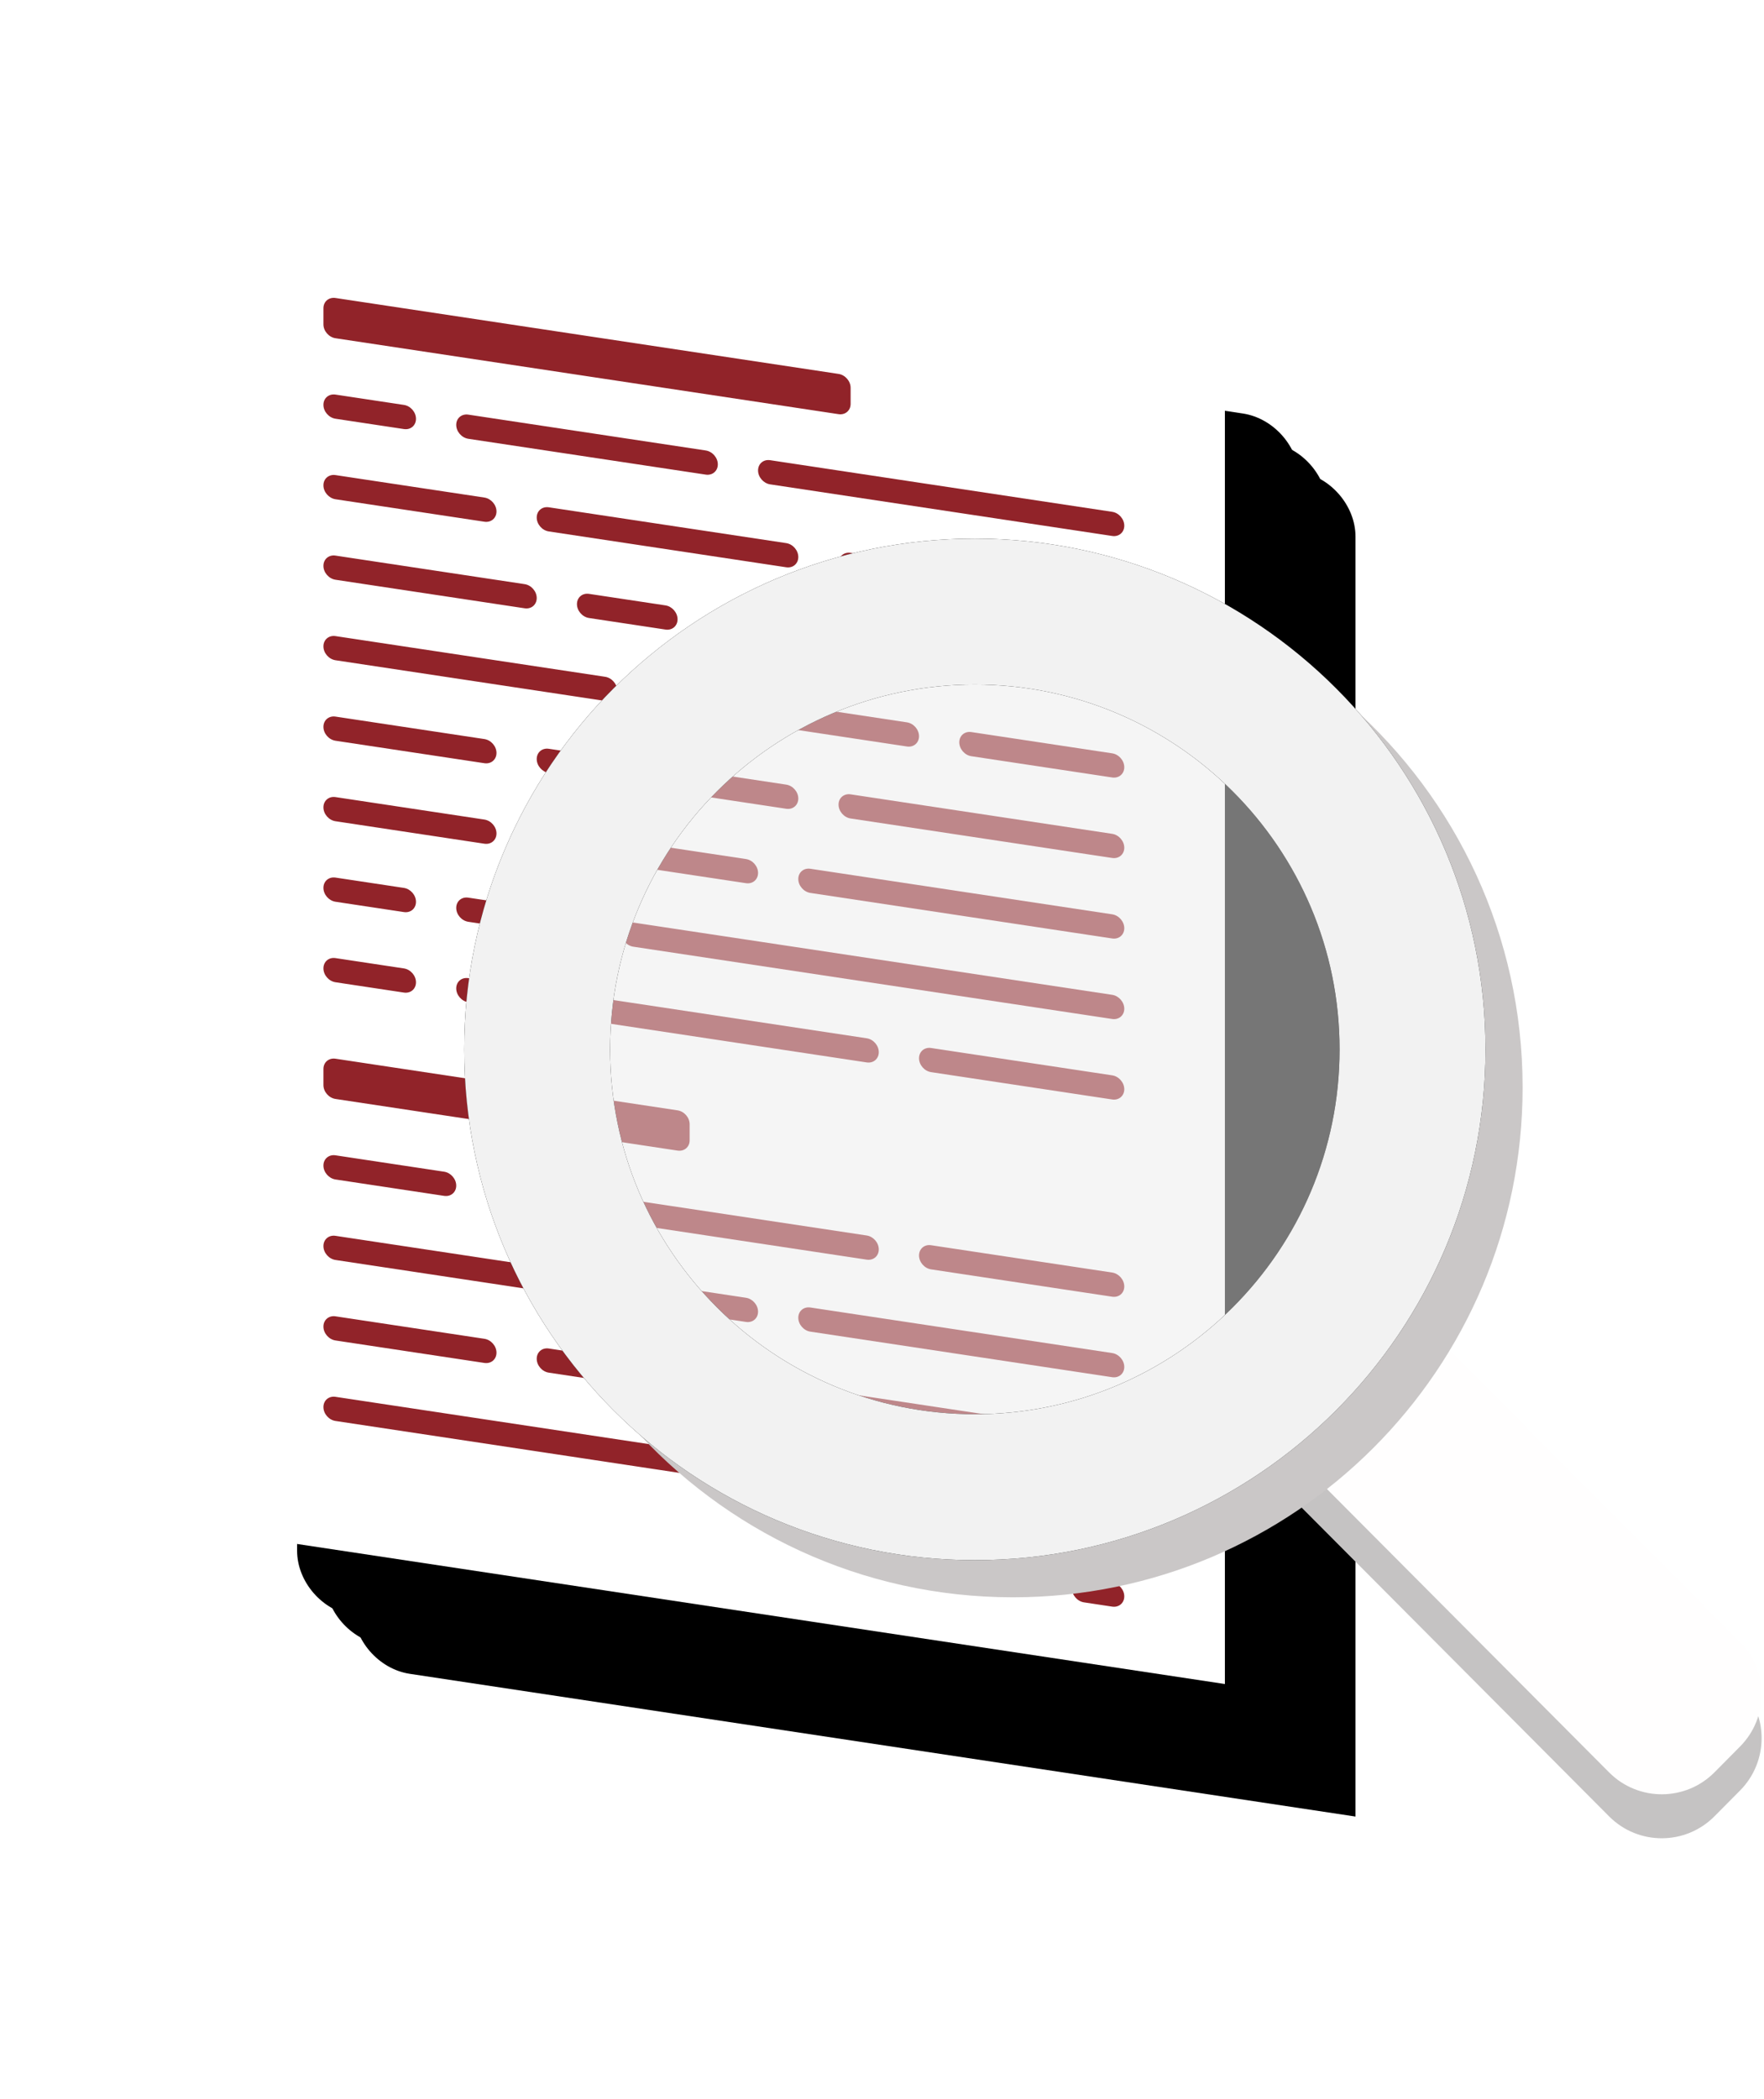 <?xml version="1.0" encoding="UTF-8"?>
<svg width="95px" height="113px" viewBox="0 0 95 113" version="1.1" xmlns="http://www.w3.org/2000/svg" xmlns:xlink="http://www.w3.org/1999/xlink">
    <!-- Generator: Sketch 52.3 (67297) - http://www.bohemiancoding.com/sketch -->
    <title>paper-search</title>
    <desc>Created with Sketch.</desc>
    <defs>
        <path d="M6.068,3.172 L53.966,10.4 C55.642,10.653 57,12.216 57,13.892 L57,82.805 L6.068,75.12 C4.393,74.867 3.034,73.304 3.034,71.628 L3.034,5.748 C3.034,4.073 4.393,2.919 6.068,3.172 Z" id="path-1"></path>
        <filter x="-40.8%" y="-27.6%" width="196.4%" height="165.3%" filterUnits="objectBoundingBox" id="filter-2">
            <feOffset dx="4" dy="4" in="SourceAlpha" result="shadowOffsetOuter1"></feOffset>
            <feGaussianBlur stdDeviation="8" in="shadowOffsetOuter1" result="shadowBlurOuter1"></feGaussianBlur>
            <feColorMatrix values="0 0 0 0 0.569   0 0 0 0 0.137   0 0 0 0 0.161  0 0 0 0.1 0" type="matrix" in="shadowBlurOuter1"></feColorMatrix>
        </filter>
        <path d="M4.551,1.604 L52.449,8.831 C54.124,9.084 55.483,10.648 55.483,12.323 L55.483,81.237 L4.551,73.551 C2.876,73.299 1.517,71.735 1.517,70.06 L1.517,4.18 C1.517,2.504 2.876,1.351 4.551,1.604 Z" id="path-3"></path>
        <filter x="-40.8%" y="-27.6%" width="196.4%" height="165.3%" filterUnits="objectBoundingBox" id="filter-4">
            <feOffset dx="4" dy="4" in="SourceAlpha" result="shadowOffsetOuter1"></feOffset>
            <feGaussianBlur stdDeviation="8" in="shadowOffsetOuter1" result="shadowBlurOuter1"></feGaussianBlur>
            <feColorMatrix values="0 0 0 0 0.569   0 0 0 0 0.137   0 0 0 0 0.161  0 0 0 0.1 0" type="matrix" in="shadowBlurOuter1"></feColorMatrix>
        </filter>
        <path d="M3.034,0.035 L50.932,7.263 C52.607,7.516 53.966,9.079 53.966,10.755 L53.966,79.669 L3.034,71.983 C1.358,71.73 3.84989885e-16,70.167 0,68.491 L0,2.611 C-1.92494943e-16,0.936 1.358,-0.218 3.034,0.035 Z" id="path-5"></path>
        <filter x="-40.8%" y="-27.6%" width="196.4%" height="165.3%" filterUnits="objectBoundingBox" id="filter-6">
            <feOffset dx="4" dy="4" in="SourceAlpha" result="shadowOffsetOuter1"></feOffset>
            <feGaussianBlur stdDeviation="8" in="shadowOffsetOuter1" result="shadowBlurOuter1"></feGaussianBlur>
            <feColorMatrix values="0 0 0 0 0.569   0 0 0 0 0.137   0 0 0 0 0.161  0 0 0 0.1 0" type="matrix" in="shadowBlurOuter1"></feColorMatrix>
        </filter>
        <path d="M27.5,55 C12.312,55 0,42.688 0,27.5 C0,12.312 12.312,0 27.5,0 C42.688,0 55,12.312 55,27.5 C55,42.688 42.688,55 27.5,55 Z M27.5,47.143 C38.348,47.143 47.143,38.348 47.143,27.5 C47.143,16.652 38.348,7.857 27.5,7.857 C16.652,7.857 7.857,16.652 7.857,27.5 C7.857,38.348 16.652,47.143 27.5,47.143 Z" id="path-7"></path>
        <filter x="-10.9%" y="-10.9%" width="121.8%" height="121.8%" filterUnits="objectBoundingBox" id="filter-8">
            <feOffset dx="0" dy="0" in="SourceAlpha" result="shadowOffsetOuter1"></feOffset>
            <feGaussianBlur stdDeviation="2" in="shadowOffsetOuter1" result="shadowBlurOuter1"></feGaussianBlur>
            <feColorMatrix values="0 0 0 0 0   0 0 0 0 0   0 0 0 0 0  0 0 0 0.2 0" type="matrix" in="shadowBlurOuter1"></feColorMatrix>
        </filter>
    </defs>
    <g id="AccentTranslations" stroke="none" stroke-width="1" fill="none" fill-rule="evenodd">
        <g id="AccentTranslations---Home-2" transform="translate(-1112, -2612)">
            <g id="paper-search" transform="translate(1124, 2623)">
                <g id="ui/icon/paper" transform="translate(-0, 0)">
                    <g id="Rectangle">
                        <use fill="black" fill-opacity="1" filter="url(#filter-2)" xlink:href="#path-1"></use>
                        <use fill="#FFFFFF" fill-rule="evenodd" xlink:href="#path-1"></use>
                    </g>
                    <g id="Rectangle">
                        <use fill="black" fill-opacity="1" filter="url(#filter-4)" xlink:href="#path-3"></use>
                        <use fill="#FFFFFF" fill-rule="evenodd" xlink:href="#path-3"></use>
                    </g>
                    <g id="Rectangle">
                        <use fill="black" fill-opacity="1" filter="url(#filter-6)" xlink:href="#path-5"></use>
                        <use fill="#FFFFFF" fill-rule="evenodd" xlink:href="#path-5"></use>
                    </g>
                    <path d="M29.475,13.777 L47.897,16.557 C48.256,16.611 48.548,16.946 48.548,17.305 C48.548,17.664 48.256,17.912 47.897,17.857 L29.475,15.078 C29.116,15.023 28.825,14.688 28.825,14.329 C28.825,13.97 29.116,13.723 29.475,13.777 Z" id="Rectangle" fill="#912329" fill-rule="evenodd"></path>
                    <path d="M13.221,11.324 L26.008,13.254 C26.367,13.308 26.658,13.643 26.658,14.002 C26.658,14.361 26.367,14.608 26.008,14.554 L13.221,12.625 C12.861,12.57 12.57,12.235 12.57,11.876 C12.57,11.517 12.861,11.27 13.221,11.324 Z" id="Rectangle" fill="#912329" fill-rule="evenodd"></path>
                    <path d="M6.068,10.245 L9.753,10.801 C10.112,10.855 10.403,11.19 10.403,11.549 C10.403,11.908 10.112,12.156 9.753,12.101 L6.068,11.545 C5.709,11.491 5.418,11.156 5.418,10.797 C5.418,10.438 5.709,10.191 6.068,10.245 Z" id="Rectangle" fill="#912329" fill-rule="evenodd"></path>
                    <path d="M31.643,35.775 L47.897,38.228 C48.256,38.282 48.548,38.617 48.548,38.976 C48.548,39.335 48.256,39.583 47.897,39.528 L31.643,37.076 C31.283,37.021 30.992,36.686 30.992,36.327 C30.992,35.968 31.283,35.721 31.643,35.775 Z" id="Rectangle" fill="#912329" fill-rule="evenodd"></path>
                    <path d="M17.555,33.65 L28.175,35.252 C28.534,35.306 28.825,35.641 28.825,36 C28.825,36.359 28.534,36.606 28.175,36.552 L17.555,34.95 C17.196,34.896 16.905,34.561 16.905,34.202 C16.905,33.842 17.196,33.595 17.555,33.65 Z" id="Rectangle" fill="#912329" fill-rule="evenodd"></path>
                    <path d="M6.068,31.916 L14.087,33.126 C14.447,33.18 14.738,33.515 14.738,33.874 C14.738,34.234 14.447,34.481 14.087,34.427 L6.068,33.216 C5.709,33.162 5.418,32.827 5.418,32.468 C5.418,32.109 5.709,31.862 6.068,31.916 Z" id="Rectangle" fill="#912329" fill-rule="evenodd"></path>
                    <path d="M13.221,37.33 L18.639,38.147 C18.998,38.201 19.289,38.536 19.289,38.895 C19.289,39.255 18.998,39.502 18.639,39.448 L13.221,38.63 C12.861,38.576 12.57,38.241 12.57,37.882 C12.57,37.523 12.861,37.275 13.221,37.33 Z" id="Rectangle" fill="#912329" fill-rule="evenodd"></path>
                    <path d="M22.106,38.671 L47.897,42.562 C48.256,42.617 48.548,42.952 48.548,43.311 C48.548,43.67 48.256,43.917 47.897,43.863 L22.106,39.971 C21.747,39.917 21.456,39.582 21.456,39.223 C21.456,38.863 21.747,38.616 22.106,38.671 Z" id="Rectangle" fill="#912329" fill-rule="evenodd"></path>
                    <path d="M6.068,36.25 L9.753,36.806 C10.112,36.861 10.403,37.196 10.403,37.555 C10.403,37.914 10.112,38.161 9.753,38.107 L6.068,37.551 C5.709,37.496 5.418,37.161 5.418,36.802 C5.418,36.443 5.709,36.196 6.068,36.25 Z" id="Rectangle" fill="#912329" fill-rule="evenodd"></path>
                    <path d="M38.144,45.425 L47.897,46.897 C48.256,46.951 48.548,47.286 48.548,47.645 C48.548,48.004 48.256,48.251 47.897,48.197 L38.144,46.725 C37.785,46.671 37.494,46.336 37.494,45.977 C37.494,45.618 37.785,45.371 38.144,45.425 Z" id="Rectangle" fill="#912329" fill-rule="evenodd"></path>
                    <path d="M13.221,41.664 L34.677,44.902 C35.036,44.956 35.327,45.291 35.327,45.65 C35.327,46.009 35.036,46.256 34.677,46.202 L13.221,42.964 C12.861,42.91 12.57,42.575 12.57,42.216 C12.57,41.857 12.861,41.61 13.221,41.664 Z" id="Rectangle" fill="#912329" fill-rule="evenodd"></path>
                    <path d="M6.068,40.585 L9.753,41.141 C10.112,41.195 10.403,41.53 10.403,41.889 C10.403,42.248 10.112,42.495 9.753,42.441 L6.068,41.885 C5.709,41.831 5.418,41.496 5.418,41.137 C5.418,40.778 5.709,40.53 6.068,40.585 Z" id="Rectangle" fill="#912329" fill-rule="evenodd"></path>
                    <path d="M38.144,56.044 L47.897,57.515 C48.256,57.57 48.548,57.905 48.548,58.264 C48.548,58.623 48.256,58.87 47.897,58.816 L38.144,57.344 C37.785,57.29 37.494,56.955 37.494,56.596 C37.494,56.237 37.785,55.989 38.144,56.044 Z" id="Rectangle" fill="#912329" fill-rule="evenodd"></path>
                    <path d="M6.068,46.002 L24.49,48.782 C24.85,48.836 25.141,49.171 25.141,49.53 L25.141,50.397 C25.141,50.756 24.85,51.004 24.49,50.949 L6.068,48.169 C5.709,48.115 5.418,47.78 5.418,47.421 L5.418,46.554 C5.418,46.195 5.709,45.948 6.068,46.002 Z" id="Rectangle" fill="#912329" fill-rule="evenodd"></path>
                    <path d="M6.068,5.044 L33.16,9.132 C33.519,9.186 33.81,9.521 33.81,9.88 L33.81,10.747 C33.81,11.106 33.519,11.353 33.16,11.299 L6.068,7.211 C5.709,7.157 5.418,6.822 5.418,6.463 L5.418,5.596 C5.418,5.237 5.709,4.99 6.068,5.044 Z" id="Rectangle" fill="#912329" fill-rule="evenodd"></path>
                    <path d="M15.388,52.61 L34.677,55.52 C35.036,55.575 35.327,55.91 35.327,56.269 C35.327,56.628 35.036,56.875 34.677,56.821 L15.388,53.91 C15.029,53.856 14.738,53.521 14.738,53.162 C14.738,52.803 15.029,52.555 15.388,52.61 Z" id="Rectangle" fill="#912329" fill-rule="evenodd"></path>
                    <path d="M6.068,51.203 L11.92,52.086 C12.279,52.141 12.57,52.476 12.57,52.835 C12.57,53.194 12.279,53.441 11.92,53.387 L6.068,52.504 C5.709,52.449 5.418,52.114 5.418,51.755 C5.418,51.396 5.709,51.149 6.068,51.203 Z" id="Rectangle" fill="#912329" fill-rule="evenodd"></path>
                    <path d="M31.643,59.397 L47.897,61.85 C48.256,61.904 48.548,62.239 48.548,62.598 C48.548,62.957 48.256,63.204 47.897,63.15 L31.643,60.697 C31.283,60.643 30.992,60.308 30.992,59.949 C30.992,59.59 31.283,59.343 31.643,59.397 Z" id="Rectangle" fill="#912329" fill-rule="evenodd"></path>
                    <path d="M19.722,57.598 L28.175,58.873 C28.534,58.928 28.825,59.263 28.825,59.622 C28.825,59.981 28.534,60.228 28.175,60.174 L19.722,58.898 C19.363,58.844 19.072,58.509 19.072,58.15 C19.072,57.791 19.363,57.544 19.722,57.598 Z" id="Rectangle" fill="#912329" fill-rule="evenodd"></path>
                    <path d="M6.068,55.538 L16.255,57.075 C16.614,57.129 16.905,57.464 16.905,57.823 C16.905,58.182 16.614,58.429 16.255,58.375 L6.068,56.838 C5.709,56.784 5.418,56.449 5.418,56.09 C5.418,55.731 5.709,55.483 6.068,55.538 Z" id="Rectangle" fill="#912329" fill-rule="evenodd"></path>
                    <path d="M33.81,18.766 L47.897,20.891 C48.256,20.946 48.548,21.281 48.548,21.64 C48.548,21.999 48.256,22.246 47.897,22.192 L33.81,20.066 C33.451,20.012 33.16,19.677 33.16,19.318 C33.16,18.958 33.451,18.711 33.81,18.766 Z" id="Rectangle" fill="#912329" fill-rule="evenodd"></path>
                    <path d="M33.81,64.058 L47.897,66.184 C48.256,66.238 48.548,66.573 48.548,66.932 C48.548,67.291 48.256,67.538 47.897,67.484 L33.81,65.358 C33.451,65.304 33.16,64.969 33.16,64.61 C33.16,64.251 33.451,64.004 33.81,64.058 Z" id="Rectangle" fill="#912329" fill-rule="evenodd"></path>
                    <path d="M28.608,67.607 L31.859,68.098 C32.218,68.152 32.51,68.487 32.51,68.846 C32.51,69.205 32.218,69.452 31.859,69.398 L28.608,68.908 C28.249,68.853 27.958,68.518 27.958,68.159 C27.958,67.8 28.249,67.553 28.608,67.607 Z" id="Rectangle" fill="#912329" fill-rule="evenodd"></path>
                    <path d="M17.555,16.313 L30.342,18.242 C30.701,18.296 30.992,18.631 30.992,18.991 C30.992,19.35 30.701,19.597 30.342,19.543 L17.555,17.613 C17.196,17.559 16.905,17.224 16.905,16.865 C16.905,16.506 17.196,16.259 17.555,16.313 Z" id="Rectangle" fill="#912329" fill-rule="evenodd"></path>
                    <path d="M17.555,61.605 L30.342,63.535 C30.701,63.589 30.992,63.924 30.992,64.283 C30.992,64.642 30.701,64.889 30.342,64.835 L17.555,62.905 C17.196,62.851 16.905,62.516 16.905,62.157 C16.905,61.798 17.196,61.551 17.555,61.605 Z" id="Rectangle" fill="#912329" fill-rule="evenodd"></path>
                    <path d="M35.11,68.588 L47.897,70.518 C48.256,70.572 48.548,70.907 48.548,71.266 C48.548,71.625 48.256,71.872 47.897,71.818 L35.11,69.889 C34.751,69.834 34.46,69.499 34.46,69.14 C34.46,68.781 34.751,68.534 35.11,68.588 Z" id="Rectangle" fill="#912329" fill-rule="evenodd"></path>
                    <path d="M6.068,14.579 L14.087,15.789 C14.447,15.844 14.738,16.179 14.738,16.538 C14.738,16.897 14.447,17.144 14.087,17.09 L6.068,15.88 C5.709,15.825 5.418,15.49 5.418,15.131 C5.418,14.772 5.709,14.525 6.068,14.579 Z" id="Rectangle" fill="#912329" fill-rule="evenodd"></path>
                    <path d="M6.068,59.872 L14.087,61.082 C14.447,61.136 14.738,61.471 14.738,61.83 C14.738,62.189 14.447,62.436 14.087,62.382 L6.068,61.172 C5.709,61.118 5.418,60.783 5.418,60.424 C5.418,60.065 5.709,59.818 6.068,59.872 Z" id="Rectangle" fill="#912329" fill-rule="evenodd"></path>
                    <path d="M46.38,73.973 L47.897,74.202 C48.256,74.256 48.548,74.591 48.548,74.95 C48.548,75.309 48.256,75.556 47.897,75.502 L46.38,75.273 C46.021,75.219 45.73,74.884 45.73,74.525 C45.73,74.166 46.021,73.919 46.38,73.973 Z" id="Rectangle" fill="#912329" fill-rule="evenodd"></path>
                    <path d="M6.068,64.206 L24.924,67.051 C25.283,67.105 25.574,67.44 25.574,67.8 C25.574,68.159 25.283,68.406 24.924,68.352 L6.068,65.506 C5.709,65.452 5.418,65.117 5.418,64.758 C5.418,64.399 5.709,64.152 6.068,64.206 Z" id="Rectangle" fill="#912329" fill-rule="evenodd"></path>
                    <path d="M33.81,31.768 L47.897,33.894 C48.256,33.948 48.548,34.283 48.548,34.642 C48.548,35.001 48.256,35.248 47.897,35.194 L33.81,33.068 C33.451,33.014 33.16,32.679 33.16,32.32 C33.16,31.961 33.451,31.714 33.81,31.768 Z" id="Rectangle" fill="#912329" fill-rule="evenodd"></path>
                    <path d="M17.555,29.315 L30.342,31.245 C30.701,31.299 30.992,31.634 30.992,31.993 C30.992,32.352 30.701,32.599 30.342,32.545 L17.555,30.616 C17.196,30.561 16.905,30.226 16.905,29.867 C16.905,29.508 17.196,29.261 17.555,29.315 Z" id="Rectangle" fill="#912329" fill-rule="evenodd"></path>
                    <path d="M6.068,27.582 L14.087,28.792 C14.447,28.846 14.738,29.181 14.738,29.54 C14.738,29.899 14.447,30.146 14.087,30.092 L6.068,28.882 C5.709,28.828 5.418,28.493 5.418,28.134 C5.418,27.775 5.709,27.528 6.068,27.582 Z" id="Rectangle" fill="#912329" fill-rule="evenodd"></path>
                    <path d="M27.308,22.119 L47.897,25.226 C48.256,25.28 48.548,25.615 48.548,25.974 C48.548,26.333 48.256,26.58 47.897,26.526 L27.308,23.419 C26.949,23.365 26.658,23.03 26.658,22.671 C26.658,22.312 26.949,22.064 27.308,22.119 Z" id="Rectangle" fill="#912329" fill-rule="evenodd"></path>
                    <path d="M19.722,20.974 L23.84,21.595 C24.199,21.65 24.49,21.985 24.49,22.344 C24.49,22.703 24.199,22.95 23.84,22.896 L19.722,22.274 C19.363,22.22 19.072,21.885 19.072,21.526 C19.072,21.167 19.363,20.92 19.722,20.974 Z" id="Rectangle" fill="#912329" fill-rule="evenodd"></path>
                    <path d="M6.068,18.914 L16.255,20.451 C16.614,20.505 16.905,20.84 16.905,21.199 C16.905,21.558 16.614,21.805 16.255,21.751 L6.068,20.214 C5.709,20.16 5.418,19.825 5.418,19.466 C5.418,19.107 5.709,18.859 6.068,18.914 Z" id="Rectangle" fill="#912329" fill-rule="evenodd"></path>
                    <path d="M40.312,28.415 L47.897,29.56 C48.256,29.614 48.548,29.949 48.548,30.308 C48.548,30.667 48.256,30.914 47.897,30.86 L40.312,29.715 C39.953,29.661 39.662,29.326 39.662,28.967 C39.662,28.608 39.953,28.361 40.312,28.415 Z" id="Rectangle" fill="#912329" fill-rule="evenodd"></path>
                    <path d="M24.057,25.962 L36.844,27.892 C37.203,27.946 37.494,28.281 37.494,28.64 C37.494,28.999 37.203,29.246 36.844,29.192 L24.057,27.263 C23.698,27.208 23.407,26.873 23.407,26.514 C23.407,26.155 23.698,25.908 24.057,25.962 Z" id="Rectangle" fill="#912329" fill-rule="evenodd"></path>
                    <path d="M6.068,23.248 L20.589,25.439 C20.948,25.493 21.24,25.828 21.24,26.187 C21.24,26.546 20.948,26.793 20.589,26.739 L6.068,24.548 C5.709,24.494 5.418,24.159 5.418,23.8 C5.418,23.441 5.709,23.194 6.068,23.248 Z" id="Rectangle" fill="#912329" fill-rule="evenodd"></path>
                </g>
                <g id="Group-4" transform="translate(13, 18)">
                    <path d="M41.798,50.558 L69.222,50.613 C71.422,50.618 73.205,52.397 73.214,54.597 L73.222,56.554 C73.231,58.763 71.447,60.561 69.238,60.57 C69.23,60.57 69.222,60.57 69.214,60.57 L41.79,60.515 C39.59,60.51 37.807,58.731 37.798,56.531 L37.79,54.574 C37.781,52.365 39.564,50.567 41.773,50.558 C41.781,50.558 41.79,50.558 41.798,50.558 Z" id="Rectangle" fill="#C5C3C3" transform="translate(55.506, 55.564) rotate(45) translate(-55.506, -55.564) "></path>
                    <path d="M41.798,48.19 L69.222,48.245 C71.422,48.249 73.205,50.029 73.214,52.229 L73.222,54.186 C73.231,56.395 71.447,58.193 69.238,58.202 C69.23,58.202 69.222,58.202 69.214,58.202 L41.79,58.147 C39.59,58.142 37.807,56.362 37.798,54.163 L37.79,52.206 C37.781,49.997 39.564,48.199 41.773,48.19 C41.781,48.19 41.79,48.19 41.798,48.19 Z" id="Rectangle" fill="#FFFEFE" transform="translate(55.506, 53.196) rotate(45) translate(-55.506, -53.196) "></path>
                    <path d="M9,47.748 C14.029,53.423 21.372,57 29.551,57 C44.71,57 57,44.71 57,29.551 C57,21.372 53.423,14.029 47.748,9 C52.041,13.844 54.647,20.217 54.647,27.198 C54.647,42.358 42.358,54.647 27.198,54.647 C20.217,54.647 13.844,52.041 9,47.748 Z" id="Oval-2" fill="#CAC7C7"></path>
                    <circle id="Oval" fill="#EDEDED" opacity="0.5" cx="27.5" cy="27.5" r="27.5"></circle>
                    <g id="Combined-Shape">
                        <use fill="black" fill-opacity="1" filter="url(#filter-8)" xlink:href="#path-7"></use>
                        <use fill="#F2F2F2" fill-rule="evenodd" xlink:href="#path-7"></use>
                    </g>
                </g>
            </g>
        </g>
    </g>
</svg>